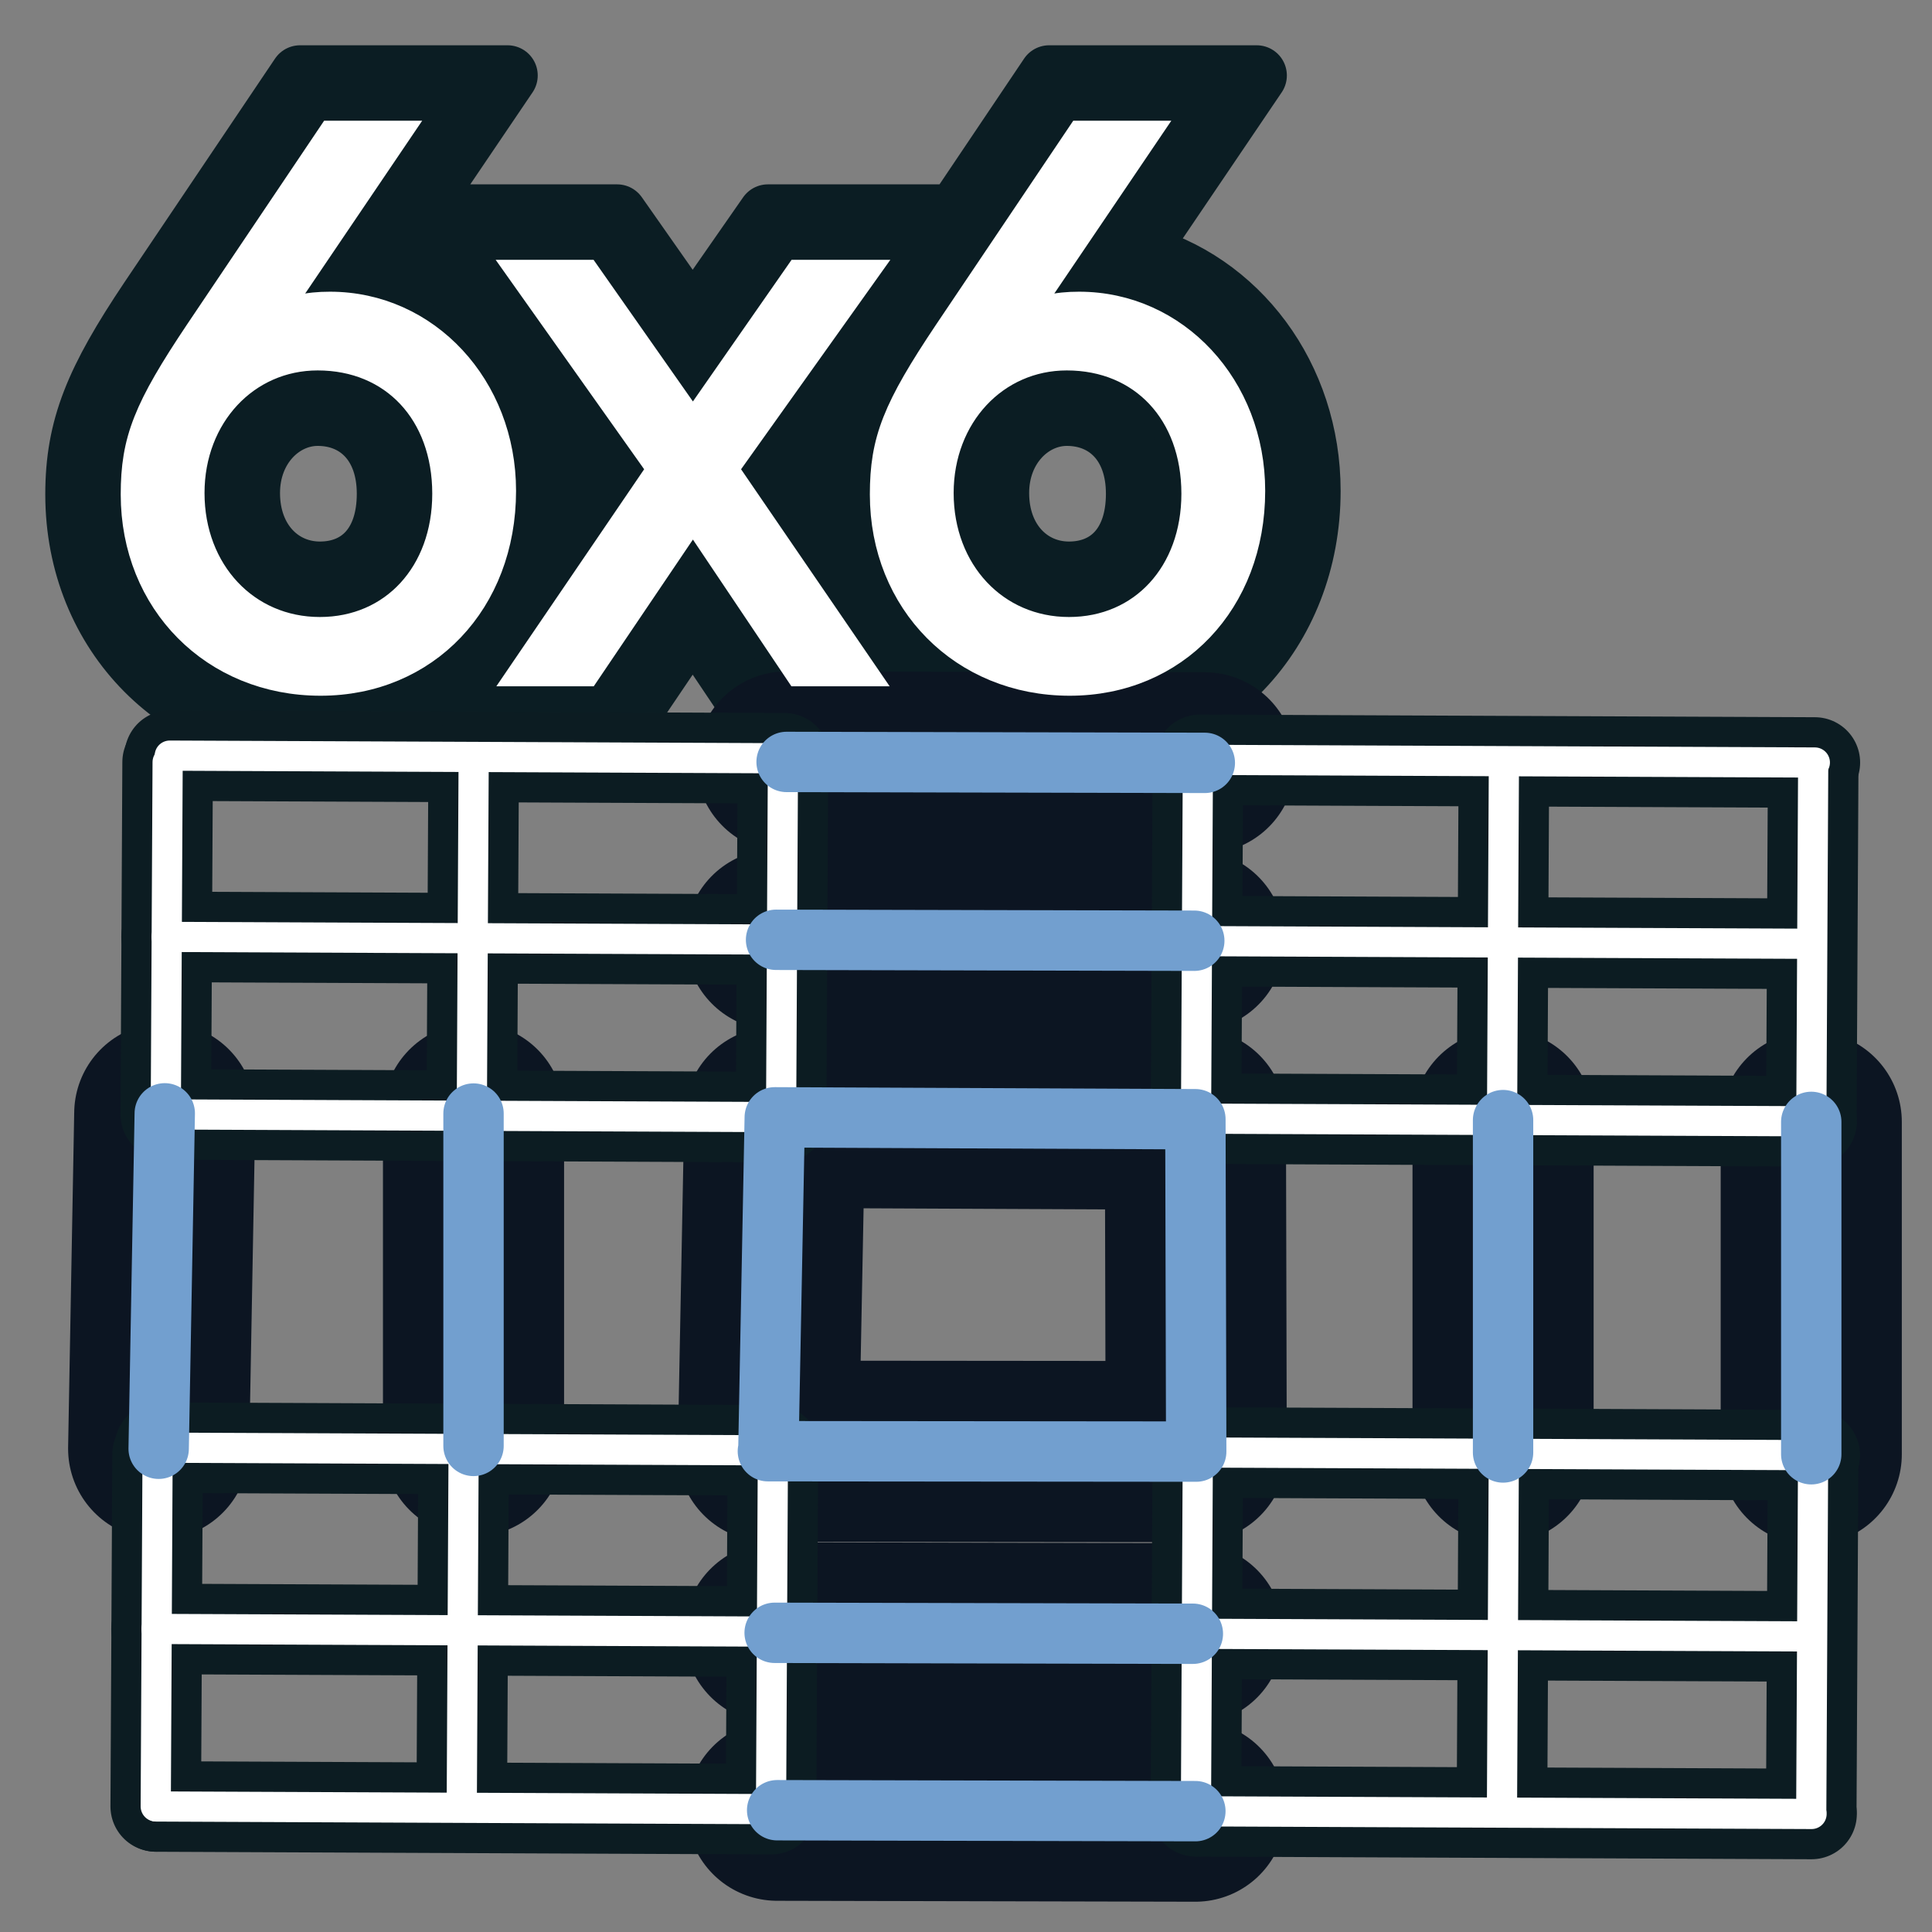 <?xml version="1.0" encoding="UTF-8" standalone="no"?>
<!-- Created with Inkscape (http://www.inkscape.org/) -->

<svg
   width="64"
   height="64"
   id="svg2869"
   version="1.1"
   viewBox="0 0 64 64"
   xmlns="http://www.w3.org/2000/svg"
   xmlns:svg="http://www.w3.org/2000/svg"
   xmlns:rdf="http://www.w3.org/1999/02/22-rdf-syntax-ns#"
   xmlns:cc="http://creativecommons.org/ns#"
   xmlns:dc="http://purl.org/dc/elements/1.1/">
  <rect x="0" y="0" width="64" height="64" fill="#808080" stroke="none"/>
  <defs
     id="defs2871">
    <linearGradient
       id="linearGradient5">
      <stop
         style="stop-color:#ef2929;stop-opacity:1;"
         offset="0"
         id="stop19" />
      <stop
         style="stop-color:#ef2929;stop-opacity:0;"
         offset="1"
         id="stop20" />
    </linearGradient>
    <linearGradient
       id="swatch18">
      <stop
         style="stop-color:#ef2929;stop-opacity:1;"
         offset="0"
         id="stop18" />
    </linearGradient>
    <linearGradient
       id="swatch15">
      <stop
         style="stop-color:#3d0000;stop-opacity:1;"
         offset="0"
         id="stop15" />
    </linearGradient>
    <linearGradient
       id="linearGradient5-1">
      <stop
         style="stop-color:#ef2929;stop-opacity:1;"
         offset="0"
         id="stop5" />
      <stop
         style="stop-color:#ef2929;stop-opacity:0;"
         offset="1"
         id="stop6" />
    </linearGradient>
    <linearGradient
       id="linearGradient3836-9">
      <stop
         style="stop-color:#a40000;stop-opacity:1"
         offset="0"
         id="stop3838-8" />
      <stop
         style="stop-color:#ef2929;stop-opacity:1"
         offset="1"
         id="stop3840-1" />
    </linearGradient>
  </defs>
  <g
     id="layer3"
     style="display:inline">
    <path
       style="font-size:24px;line-height:1.25;font-family:Evolventa;-inkscape-font-specification:'Evolventa, Normal';letter-spacing:0px;word-spacing:0px;display:inline;fill:#0b1d23;fill-opacity:1;stroke:#0b1d23;stroke-width:2;stroke-linejoin:round;stroke-dasharray:none;stroke-opacity:1"
       d="M 6.555,0.553 1.564,7.967 c -1.79,2.672 -2.449,4.23 -2.449,6.465 0,4.64 3.485,8.168 8.119,8.168 1.162,0 2.246,-0.231 3.217,-0.65 l -0.23,0.338 h 6.859 l 2.484,-3.676 2.467,3.676 h 6.9 l -0.264,-0.385 c 1.02,0.447 2.16,0.697 3.383,0.697 4.601,0 7.975,-3.604 7.975,-8.287 0,-3.779 -2.385,-6.974 -5.783,-7.85 l 4.002,-5.91 h -6.875 L 28.27,5.16 H 22.053 L 19.564,8.734 17.057,5.16 h -6.748 l 3.119,-4.607 z M 10.223,5.287 11.846,7.574 C 11.125,7.065 10.309,6.688 9.428,6.461 Z m 14.158,6.381 c -0.309,0.892 -0.451,1.76 -0.451,2.764 0,0.2 0.015,0.396 0.027,0.592 l -0.963,-1.408 z m -9.541,0.131 1.289,1.816 -0.949,1.393 c 0.017,-0.229 0.031,-0.46 0.031,-0.695 0,-0.877 -0.132,-1.721 -0.371,-2.514 z m -7.701,0.025 c 1.318,0 2.295,0.948 2.295,2.584 0,1.678 -0.916,2.584 -2.223,2.584 -1.278,0 -2.32,-1.018 -2.32,-2.607 0,-1.523 1.078,-2.561 2.248,-2.561 z m 24.816,0 c 1.318,0 2.295,0.948 2.295,2.584 0,1.677 -0.918,2.584 -2.225,2.584 -1.278,0 -2.318,-1.016 -2.318,-2.607 0,-1.523 1.078,-2.561 2.248,-2.561 z"
       id="path144"
       aria-label="6x6 "
       transform="translate(3.385,1.947)" />
    <g
       id="g153"
       style="display:inline">
      <path
         style="fill:none;fill-rule:evenodd;stroke:#0c1522;stroke-width:6;stroke-linecap:round;stroke-linejoin:round;stroke-miterlimit:4;stroke-dasharray:none;stroke-opacity:1"
         d="M 5.458,36.881 5.256,47.992"
         id="path4282" />
      <path
         style="fill:none;fill-rule:evenodd;stroke:#0c1522;stroke-width:6;stroke-linecap:round;stroke-linejoin:round;stroke-miterlimit:4;stroke-dasharray:none;stroke-opacity:1"
         d="M 15.686,36.888 V 47.898"
         id="path4284" />
      <path
         style="fill:none;fill-rule:evenodd;stroke:#0c1522;stroke-width:6;stroke-linecap:round;stroke-linejoin:round;stroke-miterlimit:4;stroke-dasharray:none;stroke-opacity:1"
         d="m 25.453,48.065 0.212,-11.052 13.934,0.063 0.027,11.01 -14.189,-0.013"
         id="path4286" />
      <path
         style="fill:none;fill-rule:evenodd;stroke:#0c1522;stroke-width:6;stroke-linecap:round;stroke-linejoin:round;stroke-miterlimit:4;stroke-dasharray:none;stroke-opacity:1"
         d="M 49.791,37.105 V 48.115"
         id="path4284-8" />
      <path
         style="fill:none;fill-rule:evenodd;stroke:#0c1522;stroke-width:6;stroke-linecap:round;stroke-linejoin:round;stroke-miterlimit:4;stroke-dasharray:none;stroke-opacity:1"
         d="M 60,37.164 V 48.174"
         id="path4284-5" />
      <path
         style="fill:none;fill-rule:evenodd;stroke:#0c1522;stroke-width:6;stroke-linecap:round;stroke-linejoin:round;stroke-miterlimit:4;stroke-dasharray:none;stroke-opacity:1"
         d="M 39.598,59.997 25.744,59.966"
         id="path4284-9" />
      <path
         style="fill:none;fill-rule:evenodd;stroke:#0c1522;stroke-width:6;stroke-linecap:round;stroke-linejoin:round;stroke-miterlimit:4;stroke-dasharray:none;stroke-opacity:1"
         d="M 39.515,54.12 25.661,54.089"
         id="path4284-9-8" />
      <path
         style="fill:none;fill-rule:evenodd;stroke:#0c1522;stroke-width:6;stroke-linecap:round;stroke-linejoin:round;stroke-miterlimit:4;stroke-dasharray:none;stroke-opacity:1"
         d="M 39.562,31.163 25.708,31.132"
         id="path4284-9-9" />
      <path
         style="fill:none;fill-rule:evenodd;stroke:#0c1522;stroke-width:6;stroke-linecap:round;stroke-linejoin:round;stroke-miterlimit:4;stroke-dasharray:none;stroke-opacity:1"
         d="M 39.911,25.271 26.057,25.24"
         id="path4284-9-0" />
    </g>
    <path
       style="font-size:24px;line-height:1.25;font-family:Evolventa;-inkscape-font-specification:'Evolventa, Normal';letter-spacing:0px;word-spacing:0px;display:inline;fill:#ffffff;stroke:#ffffff"
       d="m 11.003,4.499 -4.392,6.528 c -1.704,2.544 -2.112,3.576 -2.112,5.352 0,3.528 2.616,6.168 6.12,6.168 3.456,0 5.976,-2.64 5.976,-6.288 0,-3.408 -2.496,-6.096 -5.664,-6.096 -0.744,0 -1.272,0.12 -2.064,0.504 l 4.176,-6.168 z m -0.48,7.272 c 2.544,0 4.296,1.872 4.296,4.584 0,2.664 -1.752,4.584 -4.224,4.584 -2.472,0 -4.32,-1.968 -4.32,-4.608 0,-2.592 1.848,-4.56 4.248,-4.56 z m 6.864,10.464 h 2.016 l 3.552,-5.256 3.528,5.256 h 2.04 l -4.584,-6.696 4.584,-6.432 h -2.04 l -3.528,5.064 -3.552,-5.064 h -2.016 l 4.56,6.432 z m 18.432,-17.736 -4.392,6.528 c -1.704,2.544 -2.112,3.576 -2.112,5.352 0,3.528 2.616,6.168 6.12,6.168 3.456,0 5.976,-2.64 5.976,-6.288 0,-3.408 -2.496,-6.096 -5.664,-6.096 -0.744,0 -1.272,0.12 -2.064,0.504 l 4.176,-6.168 z m -0.48,7.272 c 2.544,0 4.296,1.872 4.296,4.584 0,2.664 -1.752,4.584 -4.224,4.584 -2.472,0 -4.32,-1.968 -4.32,-4.608 0,-2.592 1.848,-4.56 4.248,-4.56 z"
       id="text3025"
       aria-label="6x6 " />
    <g
       id="g186">
      <path
         style="fill:none;fill-rule:evenodd;stroke:#0c1c22;stroke-width:3;stroke-linecap:round;stroke-linejoin:round;stroke-miterlimit:4;stroke-dasharray:none;stroke-opacity:1"
         d="M 5.22,48.172 5.159,59.84"
         id="path153" />
      <path
         style="fill:none;fill-rule:evenodd;stroke:#0c1c22;stroke-width:3;stroke-linecap:round;stroke-linejoin:round;stroke-miterlimit:4;stroke-dasharray:none;stroke-opacity:1"
         d="m 5.185,59.842 20.367,0.088"
         id="path154" />
      <path
         style="fill:none;fill-rule:evenodd;stroke:#0c1c22;stroke-width:3;stroke-linecap:round;stroke-linejoin:round;stroke-miterlimit:4;stroke-dasharray:none;stroke-opacity:1"
         d="m 5.185,53.961 20.367,0.088"
         id="path155" />
      <path
         style="fill:none;fill-rule:evenodd;stroke:#0c1c22;stroke-width:3;stroke-linecap:round;stroke-linejoin:round;stroke-miterlimit:4;stroke-dasharray:none;stroke-opacity:1"
         d="M 5.291,47.956 25.658,48.044"
         id="path156" />
      <path
         style="fill:none;fill-rule:evenodd;stroke:#0c1c22;stroke-width:3;stroke-linecap:round;stroke-linejoin:round;stroke-miterlimit:4;stroke-dasharray:none;stroke-opacity:1"
         d="m 15.358,48.047 -0.061,11.668"
         id="path157" />
      <path
         style="fill:none;fill-rule:evenodd;stroke:#0c1c22;stroke-width:3;stroke-linecap:round;stroke-linejoin:round;stroke-miterlimit:4;stroke-dasharray:none;stroke-opacity:1"
         d="m 25.603,48.172 -0.061,11.668"
         id="path158" />
      <path
         style="fill:none;fill-rule:evenodd;stroke:#0c1c22;stroke-width:3;stroke-linecap:round;stroke-linejoin:round;stroke-miterlimit:4;stroke-dasharray:none;stroke-opacity:1"
         d="M 5.553,25.247 5.492,36.915"
         id="path159" />
      <path
         style="fill:none;fill-rule:evenodd;stroke:#0c1c22;stroke-width:3;stroke-linecap:round;stroke-linejoin:round;stroke-miterlimit:4;stroke-dasharray:none;stroke-opacity:1"
         d="m 5.518,36.917 20.367,0.088"
         id="path160" />
      <path
         style="fill:none;fill-rule:evenodd;stroke:#0c1c22;stroke-width:3;stroke-linecap:round;stroke-linejoin:round;stroke-miterlimit:4;stroke-dasharray:none;stroke-opacity:1"
         d="m 5.518,31.036 20.367,0.088"
         id="path161" />
      <path
         style="fill:none;fill-rule:evenodd;stroke:#0c1c22;stroke-width:3;stroke-linecap:round;stroke-linejoin:round;stroke-miterlimit:4;stroke-dasharray:none;stroke-opacity:1"
         d="m 5.624,25.031 20.367,0.088"
         id="path162" />
      <path
         style="fill:none;fill-rule:evenodd;stroke:#0c1c22;stroke-width:3;stroke-linecap:round;stroke-linejoin:round;stroke-miterlimit:4;stroke-dasharray:none;stroke-opacity:1"
         d="M 15.691,25.122 15.63,36.79"
         id="path163" />
      <path
         style="fill:none;fill-rule:evenodd;stroke:#0c1c22;stroke-width:3;stroke-linecap:round;stroke-linejoin:round;stroke-miterlimit:4;stroke-dasharray:none;stroke-opacity:1"
         d="m 25.936,25.247 -0.061,11.668"
         id="path164" />
      <path
         style="fill:none;fill-rule:evenodd;stroke:#0c1c22;stroke-width:3;stroke-linecap:round;stroke-linejoin:round;stroke-miterlimit:4;stroke-dasharray:none;stroke-opacity:1"
         d="M 39.681,25.387 39.62,37.055"
         id="path165" />
      <path
         style="fill:none;fill-rule:evenodd;stroke:#0c1c22;stroke-width:3;stroke-linecap:round;stroke-linejoin:round;stroke-miterlimit:4;stroke-dasharray:none;stroke-opacity:1"
         d="m 39.646,37.056 20.367,0.088"
         id="path166" />
      <path
         style="fill:none;fill-rule:evenodd;stroke:#0c1c22;stroke-width:3;stroke-linecap:round;stroke-linejoin:round;stroke-miterlimit:4;stroke-dasharray:none;stroke-opacity:1"
         d="m 39.646,31.176 20.367,0.088"
         id="path167" />
      <path
         style="fill:none;fill-rule:evenodd;stroke:#0c1c22;stroke-width:3;stroke-linecap:round;stroke-linejoin:round;stroke-miterlimit:4;stroke-dasharray:none;stroke-opacity:1"
         d="m 39.752,25.171 20.367,0.088"
         id="path168" />
      <path
         style="fill:none;fill-rule:evenodd;stroke:#0c1c22;stroke-width:3;stroke-linecap:round;stroke-linejoin:round;stroke-miterlimit:4;stroke-dasharray:none;stroke-opacity:1"
         d="m 49.819,25.262 -0.061,11.668"
         id="path169" />
      <path
         style="fill:none;fill-rule:evenodd;stroke:#0c1c22;stroke-width:3;stroke-linecap:round;stroke-linejoin:round;stroke-miterlimit:4;stroke-dasharray:none;stroke-opacity:1"
         d="m 60.064,25.387 -0.061,11.668"
         id="path170" />
      <path
         style="fill:none;fill-rule:evenodd;stroke:#0c1c22;stroke-width:3;stroke-linecap:round;stroke-linejoin:round;stroke-miterlimit:4;stroke-dasharray:none;stroke-opacity:1"
         d="M 39.678,48.332 39.617,60"
         id="path171" />
      <path
         style="fill:none;fill-rule:evenodd;stroke:#0c1c22;stroke-width:3;stroke-linecap:round;stroke-linejoin:round;stroke-miterlimit:4;stroke-dasharray:none;stroke-opacity:1"
         d="m 39.643,60.002 20.367,0.088"
         id="path172" />
      <path
         style="fill:none;fill-rule:evenodd;stroke:#0c1c22;stroke-width:3;stroke-linecap:round;stroke-linejoin:round;stroke-miterlimit:4;stroke-dasharray:none;stroke-opacity:1"
         d="m 39.643,54.121 20.367,0.088"
         id="path173" />
      <path
         style="fill:none;fill-rule:evenodd;stroke:#0c1c22;stroke-width:3;stroke-linecap:round;stroke-linejoin:round;stroke-miterlimit:4;stroke-dasharray:none;stroke-opacity:1"
         d="m 39.749,48.116 20.367,0.088"
         id="path174" />
      <path
         style="fill:none;fill-rule:evenodd;stroke:#0c1c22;stroke-width:3;stroke-linecap:round;stroke-linejoin:round;stroke-miterlimit:4;stroke-dasharray:none;stroke-opacity:1"
         d="m 49.816,48.207 -0.061,11.668"
         id="path175" />
      <path
         style="fill:none;fill-rule:evenodd;stroke:#0c1c22;stroke-width:3;stroke-linecap:round;stroke-linejoin:round;stroke-miterlimit:4;stroke-dasharray:none;stroke-opacity:1"
         d="M 60.061,48.332 60,60"
         id="path176" />
      <path
         style="fill:none;fill-rule:evenodd;stroke:#ffffff;stroke-width:1;stroke-linecap:round;stroke-linejoin:round;stroke-miterlimit:4;stroke-dasharray:none;stroke-opacity:1"
         d="M 5.22,48.172 5.159,59.84"
         id="path4149" />
      <path
         style="fill:none;fill-rule:evenodd;stroke:#ffffff;stroke-width:1;stroke-linecap:round;stroke-linejoin:round;stroke-miterlimit:4;stroke-dasharray:none;stroke-opacity:1"
         d="m 5.185,59.842 20.367,0.088"
         id="path4181" />
      <path
         style="fill:none;fill-rule:evenodd;stroke:#ffffff;stroke-width:1;stroke-linecap:round;stroke-linejoin:round;stroke-miterlimit:4;stroke-dasharray:none;stroke-opacity:1"
         d="m 5.185,53.961 20.367,0.088"
         id="path4181-8" />
      <path
         style="fill:none;fill-rule:evenodd;stroke:#ffffff;stroke-width:1;stroke-linecap:round;stroke-linejoin:round;stroke-miterlimit:4;stroke-dasharray:none;stroke-opacity:1"
         d="M 5.291,47.956 25.658,48.044"
         id="path4181-3" />
      <path
         style="fill:none;fill-rule:evenodd;stroke:#ffffff;stroke-width:1;stroke-linecap:round;stroke-linejoin:round;stroke-miterlimit:4;stroke-dasharray:none;stroke-opacity:1"
         d="m 15.358,48.047 -0.061,11.668"
         id="path4149-9" />
      <path
         style="fill:none;fill-rule:evenodd;stroke:#ffffff;stroke-width:1;stroke-linecap:round;stroke-linejoin:round;stroke-miterlimit:4;stroke-dasharray:none;stroke-opacity:1"
         d="m 25.603,48.172 -0.061,11.668"
         id="path4149-8" />
      <path
         style="fill:none;fill-rule:evenodd;stroke:#ffffff;stroke-width:1;stroke-linecap:round;stroke-linejoin:round;stroke-miterlimit:4;stroke-dasharray:none;stroke-opacity:1"
         d="M 5.553,25.247 5.492,36.915"
         id="path4149-6" />
      <path
         style="fill:none;fill-rule:evenodd;stroke:#ffffff;stroke-width:1;stroke-linecap:round;stroke-linejoin:round;stroke-miterlimit:4;stroke-dasharray:none;stroke-opacity:1"
         d="m 5.518,36.917 20.367,0.088"
         id="path4181-9" />
      <path
         style="fill:none;fill-rule:evenodd;stroke:#ffffff;stroke-width:1;stroke-linecap:round;stroke-linejoin:round;stroke-miterlimit:4;stroke-dasharray:none;stroke-opacity:1"
         d="m 5.518,31.036 20.367,0.088"
         id="path4181-8-0" />
      <path
         style="fill:none;fill-rule:evenodd;stroke:#ffffff;stroke-width:1;stroke-linecap:round;stroke-linejoin:round;stroke-miterlimit:4;stroke-dasharray:none;stroke-opacity:1"
         d="m 5.624,25.031 20.367,0.088"
         id="path4181-3-8" />
      <path
         style="fill:none;fill-rule:evenodd;stroke:#ffffff;stroke-width:1;stroke-linecap:round;stroke-linejoin:round;stroke-miterlimit:4;stroke-dasharray:none;stroke-opacity:1"
         d="M 15.691,25.122 15.63,36.79"
         id="path4149-9-2" />
      <path
         style="fill:none;fill-rule:evenodd;stroke:#ffffff;stroke-width:1;stroke-linecap:round;stroke-linejoin:round;stroke-miterlimit:4;stroke-dasharray:none;stroke-opacity:1"
         d="m 25.936,25.247 -0.061,11.668"
         id="path4149-8-6" />
      <path
         style="fill:none;fill-rule:evenodd;stroke:#ffffff;stroke-width:1;stroke-linecap:round;stroke-linejoin:round;stroke-miterlimit:4;stroke-dasharray:none;stroke-opacity:1"
         d="M 39.681,25.387 39.62,37.055"
         id="path4149-3" />
      <path
         style="fill:none;fill-rule:evenodd;stroke:#ffffff;stroke-width:1;stroke-linecap:round;stroke-linejoin:round;stroke-miterlimit:4;stroke-dasharray:none;stroke-opacity:1"
         d="m 39.646,37.056 20.367,0.088"
         id="path4181-2" />
      <path
         style="fill:none;fill-rule:evenodd;stroke:#ffffff;stroke-width:1;stroke-linecap:round;stroke-linejoin:round;stroke-miterlimit:4;stroke-dasharray:none;stroke-opacity:1"
         d="m 39.646,31.176 20.367,0.088"
         id="path4181-8-6" />
      <path
         style="fill:none;fill-rule:evenodd;stroke:#ffffff;stroke-width:1;stroke-linecap:round;stroke-linejoin:round;stroke-miterlimit:4;stroke-dasharray:none;stroke-opacity:1"
         d="m 39.752,25.171 20.367,0.088"
         id="path4181-3-7" />
      <path
         style="fill:none;fill-rule:evenodd;stroke:#ffffff;stroke-width:1;stroke-linecap:round;stroke-linejoin:round;stroke-miterlimit:4;stroke-dasharray:none;stroke-opacity:1"
         d="m 49.819,25.262 -0.061,11.668"
         id="path4149-9-4" />
      <path
         style="fill:none;fill-rule:evenodd;stroke:#ffffff;stroke-width:1;stroke-linecap:round;stroke-linejoin:round;stroke-miterlimit:4;stroke-dasharray:none;stroke-opacity:1"
         d="m 60.064,25.387 -0.061,11.668"
         id="path4149-8-1" />
      <path
         style="fill:none;fill-rule:evenodd;stroke:#ffffff;stroke-width:1;stroke-linecap:round;stroke-linejoin:round;stroke-miterlimit:4;stroke-dasharray:none;stroke-opacity:1"
         d="M 39.678,48.332 39.617,60"
         id="path4149-87" />
      <path
         style="fill:none;fill-rule:evenodd;stroke:#ffffff;stroke-width:1;stroke-linecap:round;stroke-linejoin:round;stroke-miterlimit:4;stroke-dasharray:none;stroke-opacity:1"
         d="m 39.643,60.002 20.367,0.088"
         id="path4181-0" />
      <path
         style="fill:none;fill-rule:evenodd;stroke:#ffffff;stroke-width:1;stroke-linecap:round;stroke-linejoin:round;stroke-miterlimit:4;stroke-dasharray:none;stroke-opacity:1"
         d="m 39.643,54.121 20.367,0.088"
         id="path4181-8-3" />
      <path
         style="fill:none;fill-rule:evenodd;stroke:#ffffff;stroke-width:1;stroke-linecap:round;stroke-linejoin:round;stroke-miterlimit:4;stroke-dasharray:none;stroke-opacity:1"
         d="m 39.749,48.116 20.367,0.088"
         id="path4181-3-9" />
      <path
         style="fill:none;fill-rule:evenodd;stroke:#ffffff;stroke-width:1;stroke-linecap:round;stroke-linejoin:round;stroke-miterlimit:4;stroke-dasharray:none;stroke-opacity:1"
         d="m 49.816,48.207 -0.061,11.668"
         id="path4149-9-9" />
      <path
         style="fill:none;fill-rule:evenodd;stroke:#ffffff;stroke-width:1;stroke-linecap:round;stroke-linejoin:round;stroke-miterlimit:4;stroke-dasharray:none;stroke-opacity:1"
         d="M 60.061,48.332 60,60"
         id="path4149-8-9" />
    </g>
    <g
       id="g185"
       style="display:inline">
      <path
         style="fill:none;fill-rule:evenodd;stroke:#729fcf;stroke-width:2;stroke-linecap:round;stroke-linejoin:round;stroke-miterlimit:4;stroke-dasharray:none;stroke-opacity:1"
         d="M 5.458,36.881 5.256,47.992"
         id="path177" />
      <path
         style="fill:none;fill-rule:evenodd;stroke:#729fcf;stroke-width:2;stroke-linecap:round;stroke-linejoin:round;stroke-miterlimit:4;stroke-dasharray:none;stroke-opacity:1"
         d="M 15.686,36.888 V 47.898"
         id="path178" />
      <path
         style="fill:none;fill-rule:evenodd;stroke:#729fcf;stroke-width:2;stroke-linecap:round;stroke-linejoin:round;stroke-miterlimit:4;stroke-dasharray:none;stroke-opacity:1"
         d="m 25.453,48.065 0.212,-11.052 13.934,0.063 0.027,11.01 -14.189,-0.013"
         id="path179" />
      <path
         style="fill:none;fill-rule:evenodd;stroke:#729fcf;stroke-width:2;stroke-linecap:round;stroke-linejoin:round;stroke-miterlimit:4;stroke-dasharray:none;stroke-opacity:1"
         d="M 49.791,37.105 V 48.115"
         id="path180" />
      <path
         style="fill:none;fill-rule:evenodd;stroke:#729fcf;stroke-width:2;stroke-linecap:round;stroke-linejoin:round;stroke-miterlimit:4;stroke-dasharray:none;stroke-opacity:1"
         d="M 60,37.164 V 48.174"
         id="path181" />
      <path
         style="fill:none;fill-rule:evenodd;stroke:#729fcf;stroke-width:2;stroke-linecap:round;stroke-linejoin:round;stroke-miterlimit:4;stroke-dasharray:none;stroke-opacity:1"
         d="M 39.598,59.997 25.744,59.966"
         id="path182" />
      <path
         style="fill:none;fill-rule:evenodd;stroke:#729fcf;stroke-width:2;stroke-linecap:round;stroke-linejoin:round;stroke-miterlimit:4;stroke-dasharray:none;stroke-opacity:1"
         d="M 39.515,54.12 25.661,54.089"
         id="path183" />
      <path
         style="fill:none;fill-rule:evenodd;stroke:#729fcf;stroke-width:2;stroke-linecap:round;stroke-linejoin:round;stroke-miterlimit:4;stroke-dasharray:none;stroke-opacity:1"
         d="M 39.562,31.163 25.708,31.132"
         id="path184" />
      <path
         style="fill:none;fill-rule:evenodd;stroke:#729fcf;stroke-width:2;stroke-linecap:round;stroke-linejoin:round;stroke-miterlimit:4;stroke-dasharray:none;stroke-opacity:1"
         d="M 39.911,25.271 26.057,25.24"
         id="path185" />
    </g>
  </g>
</svg>
